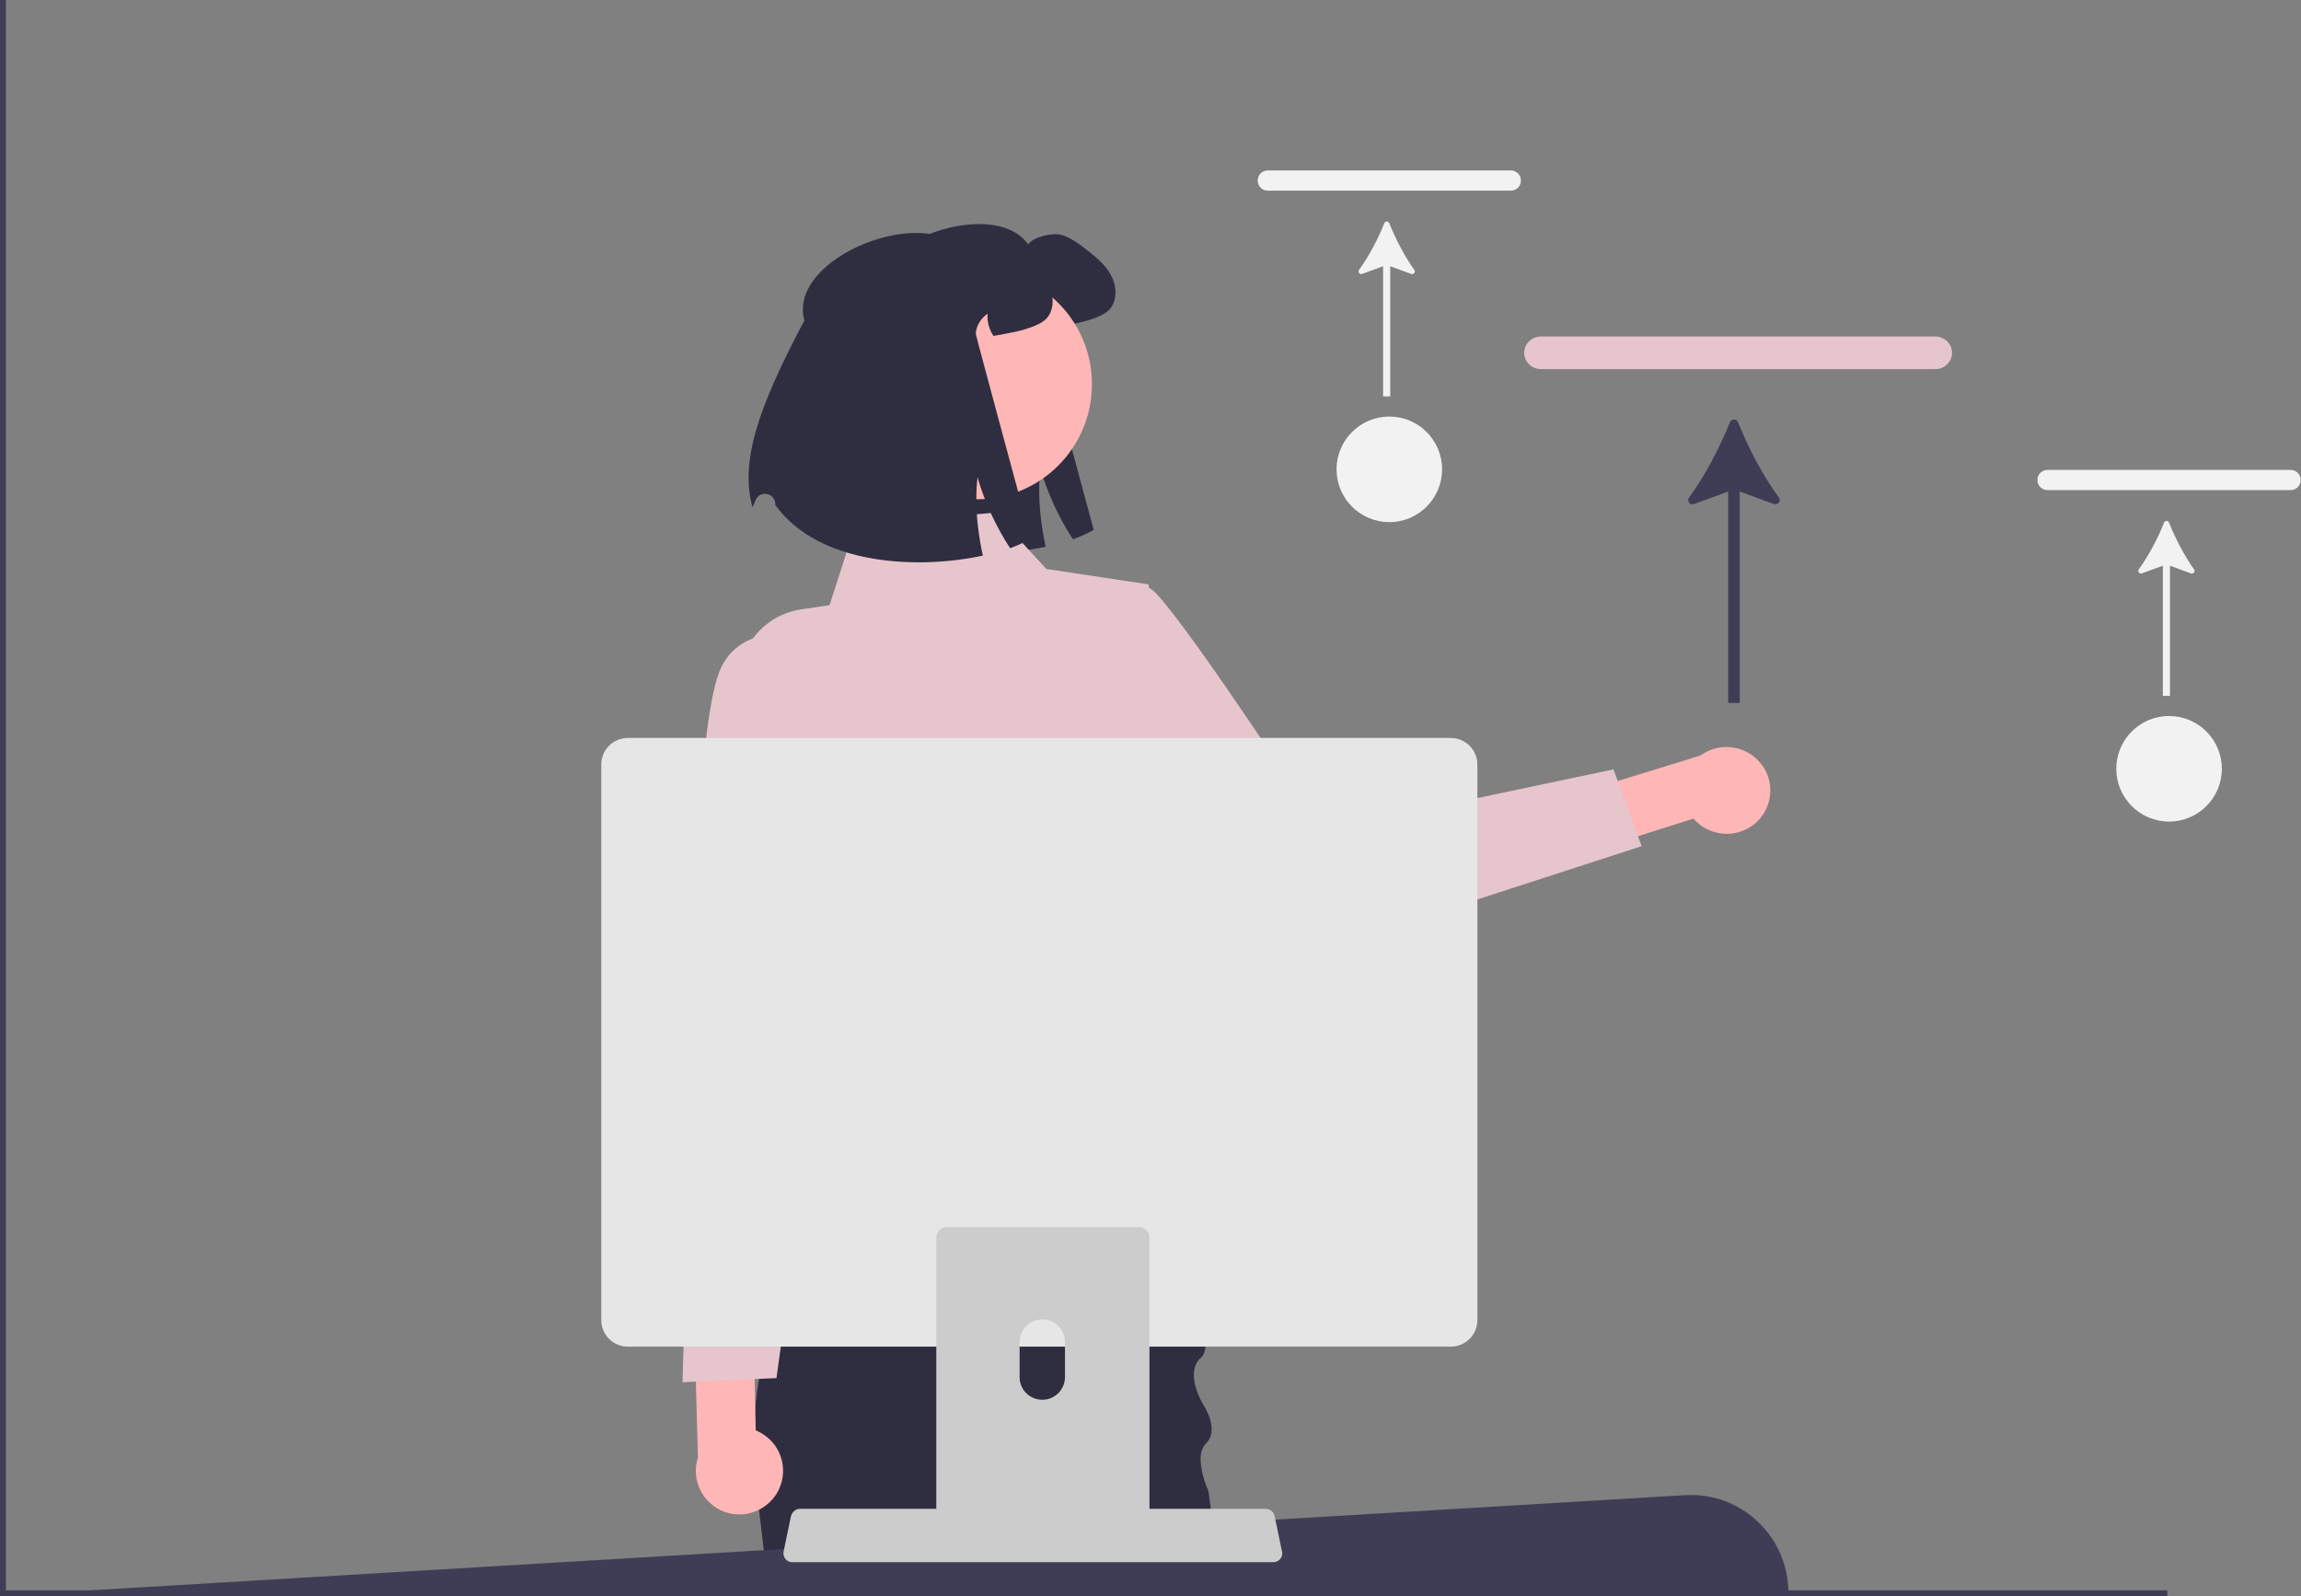 <?xml version="1.0" encoding="utf-8"?>
<!-- Generator: Adobe Illustrator 24.1.1, SVG Export Plug-In . SVG Version: 6.00 Build 0)  -->
<svg version="1.1" id="Capa_1" xmlns="http://www.w3.org/2000/svg" xmlns:xlink="http://www.w3.org/1999/xlink" x="0px" y="0px"
	 viewBox="0 0 776.1 538.4" style="enable-background:new 0 0 776.1 538.4;" xml:space="preserve">
<rect x="0" y="0" width="776.1" height="538.4" fill="#808080" stroke="none"/>
<style type="text/css">
	.st0{fill:#2F2E41;}
	.st1{fill:#FFB6B6;}
	.st2{fill:#E7C5CD;}
	.st3{fill:#3F3D56;}
	.st4{fill:#F2F2F2;}
	.st5{fill:#CCCCCC;}
	.st6{fill:#E6E6E6;}
</style>
<path class="st0" d="M292.5,105.1c-5.9-21.5,41.8-40,54.3-22.7c1.7-2.5,8.2-4,11.1-3.2s5.4,2.6,7.9,4.5c3.3,2.6,6.8,5.2,8.8,8.9
	c2.1,3.7,2.4,8.7-0.4,11.8c-2.2,2.5-8.7,4.2-12,4.8c-2.3,0.5-4.2,0.8-5.9,1.1c-1.5-2.2-2.2-4.8-2-7.5c-2.2,1.5-3.8,4-4,6.7
	c0,0.6,18.6,69.2,18.6,69.2c-1.9,1.1-4.3,2.2-7,3.2c-4.6-7-8.5-15.3-11-23.9c-0.6,5.3-0.5,11.1,0.2,17c0.4,3.1,0.9,6.3,1.6,9.4
	c-22.2,4.8-55.5,3.2-70-17.1c0-0.1,0-0.2,0-0.3c-0.1-3.8-5.3-4.8-6.7-1.2c-0.4,0.9-0.7,1.7-1,2.3
	C270.8,153.1,276.3,135.6,292.5,105.1L292.5,105.1z"/>
<path class="st1" d="M593.7,276c-5.2,6.2-14.5,7-20.8,1.8c-0.6-0.5-1.2-1.1-1.7-1.7l-70,22.2l-10.9-17.8l83.3-25.7
	c6.5-4.8,15.7-3.4,20.6,3.1C598.3,263.3,598,270.8,593.7,276L593.7,276z"/>
<path class="st2" d="M345.8,220.6c0,0,31-34.9,44.5-20.1c13.5,14.8,55.6,79.7,55.6,79.7l98.3-20.7l9.5,25.9l-111.6,36.2
	c-8.4,2.7-17.6-0.1-23-7.1L345.8,220.6z"/>
<path class="st0" d="M413.1,538.4H259.4l-0.1-1.2l-0.1-0.8l-1.3-11.2l-1.9-16l-0.7-6.1c0-0.3-0.1-0.6-0.1-0.9c-0.6-4-1-8-1.1-12
	c-0.2-5.5,0.1-11,0.7-16.4v0c0.3-2.9,0.7-5.8,1.2-8.7c0.6-3.7,1.4-7.3,2.3-10.9c1-4.1,2.2-8.1,3.5-12c1.5-4.5,3.1-8.9,4.7-13
	c0.2-0.4,0.4-0.9,0.5-1.3l0,0c8.7-21.2,18.6-35.7,18.6-35.7h112c0,0,5.2,22.7,7.8,41.5c0.4,3,0.8,5.8,1,8.5c0.5,4.9,0.6,9.1,0.2,12
	c-0.2,1.8-0.7,3-1.4,3.6c-6.2,5.3,0.9,16.4,0.9,16.4s5.3,8.1,0.7,12.6c-0.9,0.9-1.4,2.1-1.7,3.4c-0.4,2.1,0,4.6,0.5,6.9
	c0.5,2.2,1.3,4.2,1.7,5.1c0.2,0.4,0.3,0.7,0.3,0.7l0.8,6.2l0.8,5.9l1.3,10.2l0.4,1.8l2,9.4l0.2,0.8L413.1,538.4z"/>
<path class="st2" d="M335.5,172.9l-47,4.2l-8.7,27l-9.4,1.4c-16.1,2.3-25.7,19.3-19.5,34.3l8.3,19.9c0,0-12.2,37.7,2.8,53.5
	l6.4,69.7L254,428.8l168.1,5.4l-28.6-57.6l-0.8-35.8c0,0,18.3-64.7,1.3-85.2l-6.6-58.5l-34.5-5.2L335.5,172.9L335.5,172.9z"/>
<circle class="st1" cx="329.5" cy="129.6" r="38.8"/>
<path class="st0" d="M271.3,108.1c-5.9-21.5,41.8-40,54.3-22.7c1.7-2.5,8.2-4,11.1-3.2s5.4,2.6,7.9,4.5c3.3,2.6,6.8,5.2,8.8,8.9
	c2.1,3.7,2.4,8.7-0.4,11.8c-2.2,2.5-8.7,4.2-12,4.8c-2.3,0.5-4.2,0.8-5.9,1.1c-1.5-2.2-2.2-4.8-2-7.5c-2.2,1.5-3.8,4-4,6.7
	c0,0.6,18.6,69.2,18.6,69.2c-1.9,1.1-4.3,2.2-7,3.2c-4.6-7-8.5-15.3-11-23.9c-0.6,5.3-0.5,11.1,0.2,17c0.4,3.1,0.9,6.3,1.6,9.4
	c-22.2,4.8-55.5,3.2-70-17.1c0-0.1,0-0.2,0-0.3c-0.1-3.8-5.3-4.8-6.7-1.2c-0.4,0.9-0.7,1.7-1,2.3
	C249.7,156.1,255.1,138.6,271.3,108.1z"/>
<path class="st3" d="M603.2,537.2h-522l-81,1l568.1-33.9C587.2,503.1,603.2,518.2,603.2,537.2L603.2,537.2L603.2,537.2z"/>
<polygon class="st3" points="731,536.4 731,538.4 0,538.4 0,0 2,0 2,536.4 "/>
<path class="st2" d="M652.8,124.5H519.7c-3.1,0-5.6-2.5-5.6-5.5s2.5-5.5,5.6-5.5h133.1c3.1,0,5.6,2.5,5.6,5.5
	S655.9,124.5,652.8,124.5L652.8,124.5z"/>
<path class="st3" d="M586.2,142.4c-0.5-1.2-2.2-1.2-2.7,0c-3.5,8.6-8.4,18.1-13.8,25.4c-0.9,1.2,0.3,2.7,1.7,2.2l11.5-4.2v71.3h3.9
	v-71.3l11.5,4.2c1.4,0.5,2.6-1.1,1.7-2.2C594.6,160.5,589.7,151,586.2,142.4z"/>
<path class="st4" d="M772.6,165.3h-82c-1.9,0-3.4-1.5-3.4-3.4s1.5-3.4,3.4-3.4h82c1.9,0,3.4,1.5,3.4,3.4S774.5,165.3,772.6,165.3z"
	/>
<path class="st4" d="M731.6,176.3c-0.3-0.8-1.4-0.8-1.7,0c-2.1,5.3-5.2,11.2-8.5,15.7c-0.5,0.7,0.2,1.7,1,1.4l7.1-2.6v43.9h2.4
	v-43.9l7.1,2.6c0.8,0.3,1.6-0.7,1-1.4C736.8,187.5,733.7,181.6,731.6,176.3z"/>
<circle class="st4" cx="731.6" cy="259.3" r="17.8"/>
<path class="st4" d="M509.6,64.3h-82c-1.9,0-3.4-1.5-3.4-3.4s1.5-3.4,3.4-3.4h82c1.9,0,3.4,1.5,3.4,3.4S511.5,64.3,509.6,64.3z"/>
<path class="st4" d="M468.6,75.3c-0.3-0.8-1.4-0.8-1.7,0c-2.1,5.3-5.2,11.2-8.5,15.7c-0.5,0.7,0.2,1.7,1,1.4l7.1-2.6v43.9h2.4V89.8
	l7.1,2.6c0.8,0.3,1.6-0.7,1-1.4C473.8,86.5,470.7,80.6,468.6,75.3L468.6,75.3z"/>
<circle class="st4" cx="468.6" cy="158.3" r="17.8"/>
<path class="st1" d="M262,503.7c4.2-7,2-16-5-20.2c-0.7-0.4-1.4-0.8-2.1-1.1l-1.5-73.4l-20.4-4.6l2.4,87.2c-2.5,7.7,1.8,16,9.5,18.5
	C251.4,512.2,258.4,509.5,262,503.7L262,503.7z"/>
<path class="st2" d="M276.2,214.2c0,0-25-6-33,11s-8.7,91-8.7,91l-4.3,150l31.7-1.4l25.3-184.6L276.2,214.2z"/>
<g>
	<path class="st5" d="M264.9,525.8c0.6,0.7,1.4,1.1,2.3,1.1h162.3c1.6,0,3-1.3,3-3c0-0.2,0-0.4-0.1-0.6l-2.5-12
		c-0.2-1-0.9-1.8-1.9-2.2c-0.3-0.1-0.7-0.2-1.1-0.2H269.8c-0.4,0-0.7,0.1-1.1,0.2c-0.9,0.4-1.6,1.2-1.9,2.2l-2.5,12
		C264.1,524.2,264.4,525.1,264.9,525.8z"/>
	<path class="st6" d="M202.8,257.9v187.3c0,5,4,9,9,9h277.5c5,0,9-4,9-9V257.9c0-5-4-9-9-9H211.8
		C206.8,248.9,202.8,252.9,202.8,257.9z"/>
	<path class="st5" d="M385.2,414.1c-0.3-0.1-0.7-0.2-1-0.2h-64.9c-1.9,0-3.5,1.5-3.5,3.5V520h71.9V417.4
		C387.7,415.9,386.7,414.5,385.2,414.1z M359.2,464.5c0,4.2-3.5,7.7-7.7,7.6c-4.2,0-7.6-3.4-7.6-7.6v-11.9c0-4.2,3.5-7.6,7.7-7.6
		c4.2,0,7.6,3.4,7.6,7.6V464.5z"/>
</g>
</svg>
